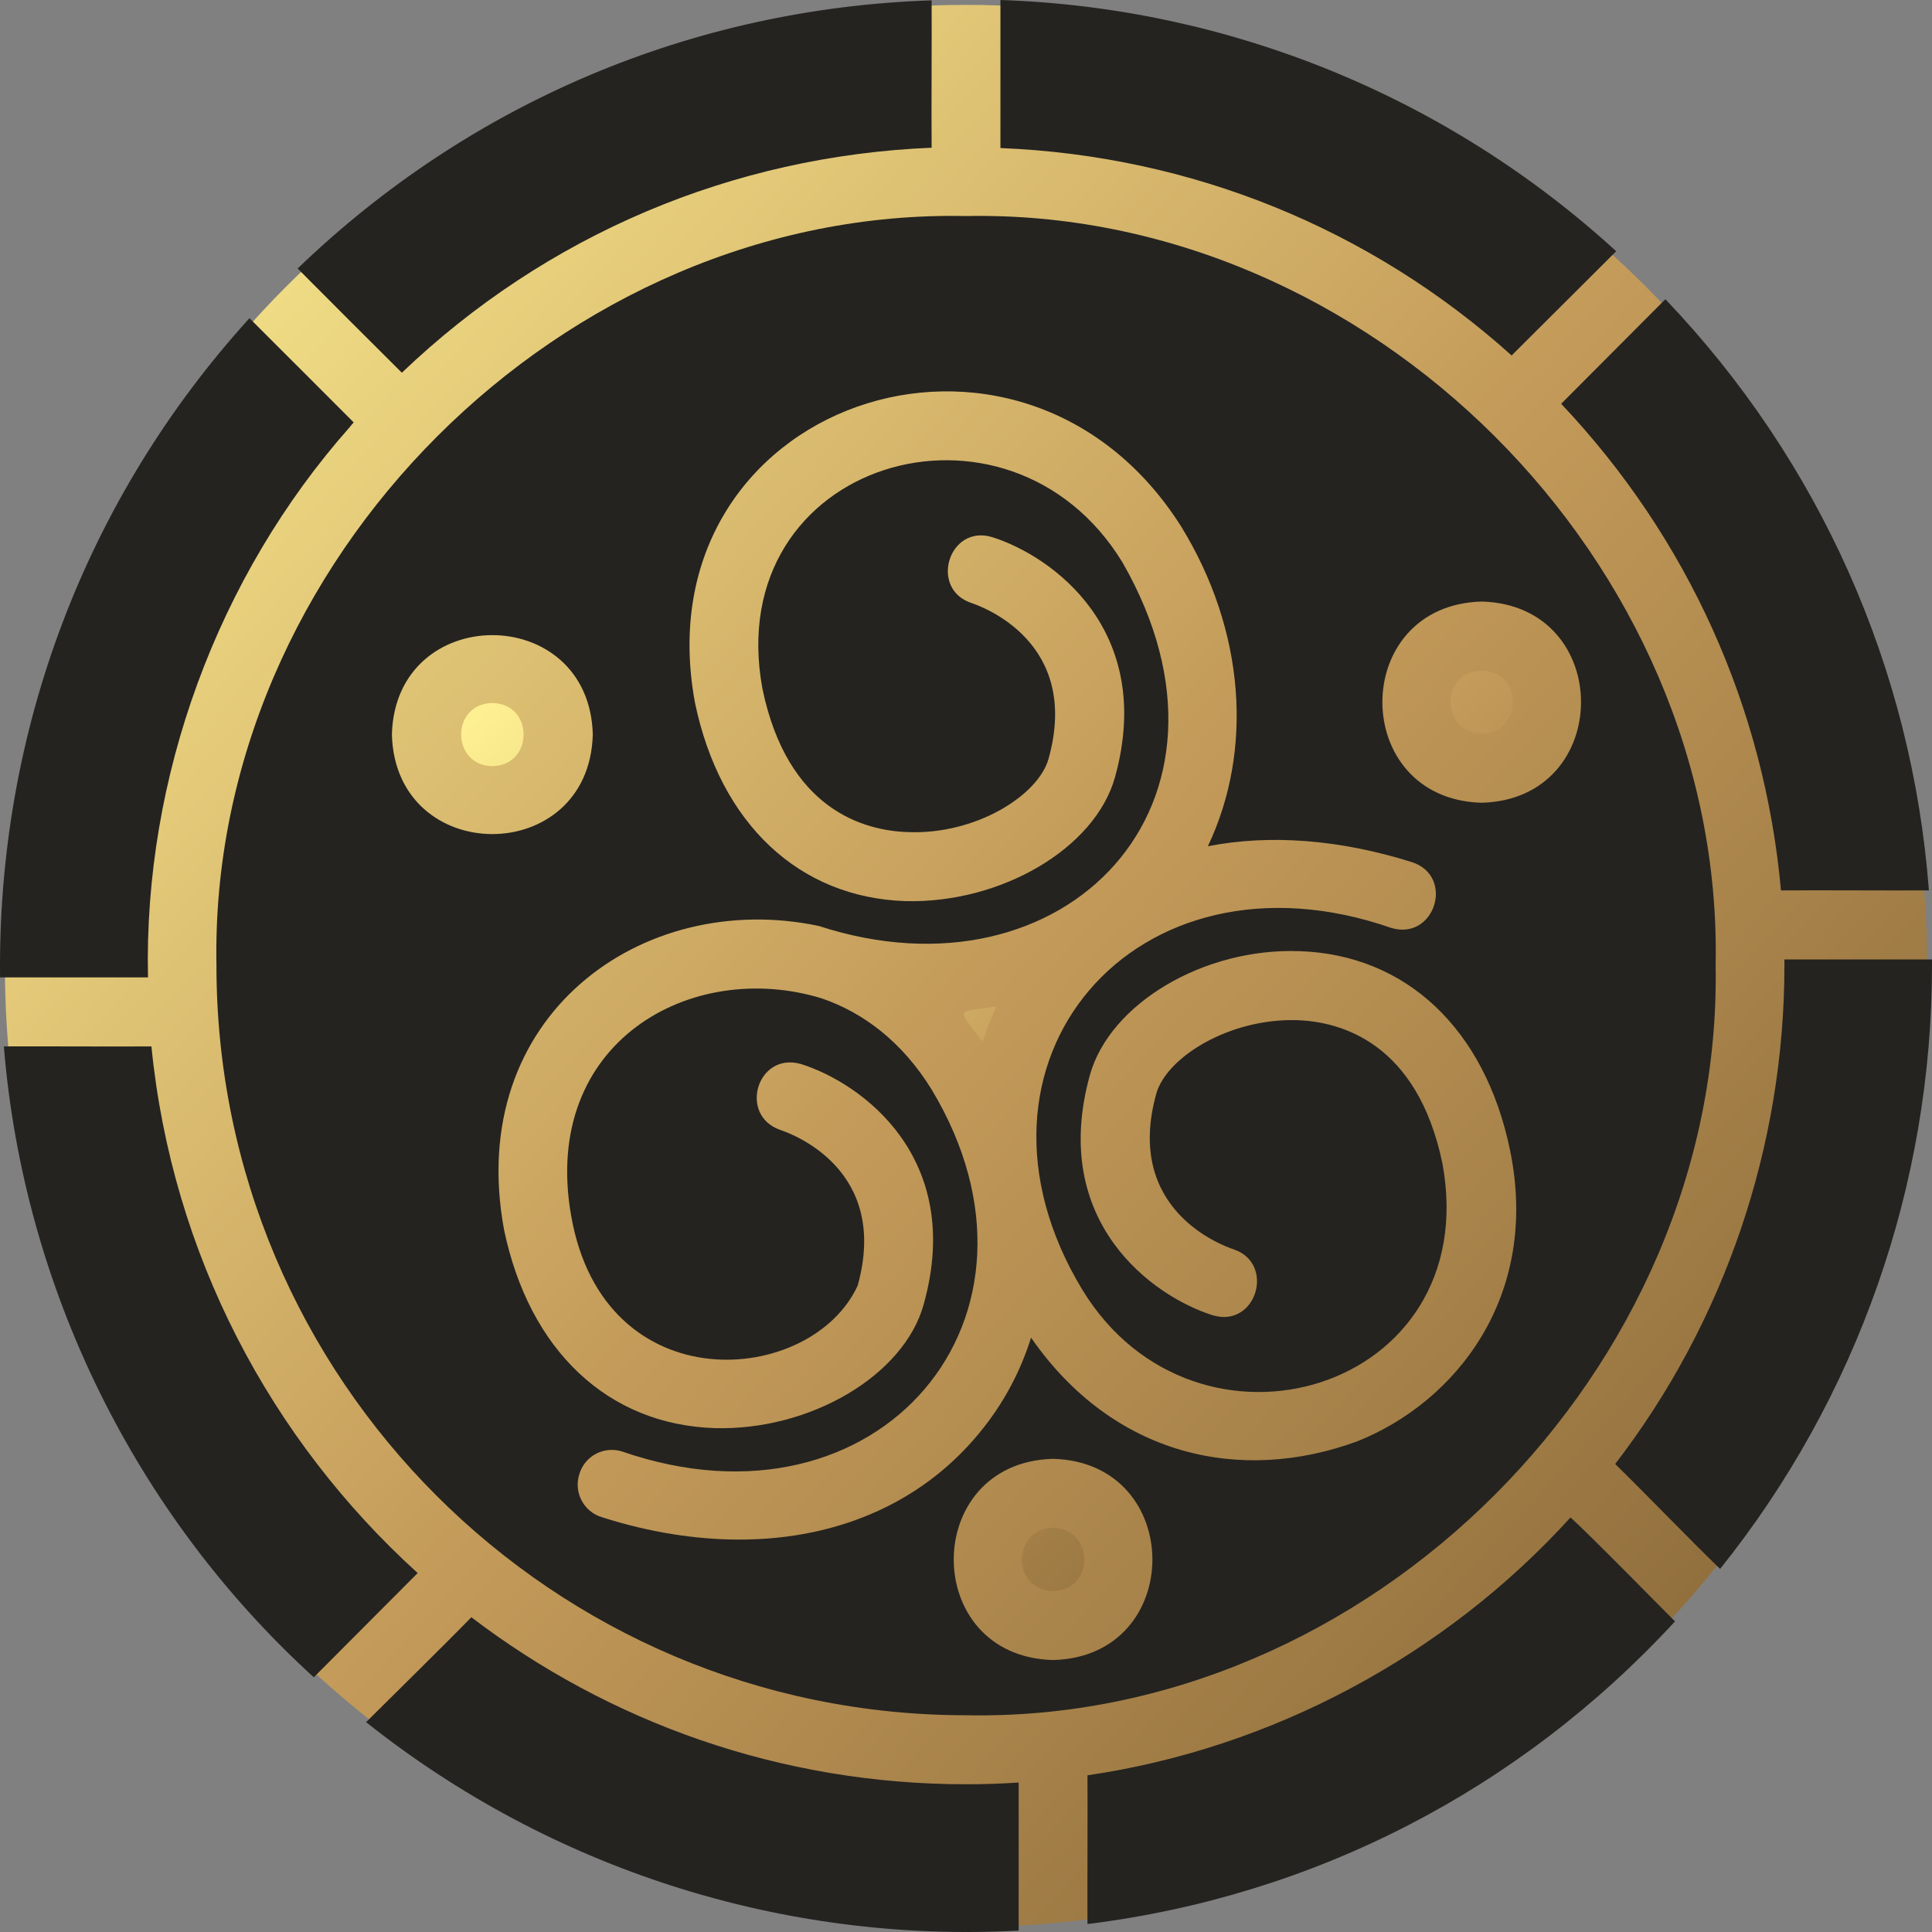 <svg width="395" height="395" viewBox="0 0 395 395" fill="none" xmlns="http://www.w3.org/2000/svg">
<rect x="0" y="0" width="395" height="395" fill="#808080" stroke="none"/>
<g clip-path="url(#clip0_57_5347)">
<circle cx="197.5" cy="197.5" r="196.5" fill="url(#paint0_linear_57_5347)"/>
<path d="M321.081 310.253C295.466 338.477 259.99 357.479 222.334 362.962C222.39 370.498 222.292 385.873 222.334 393.373C268.613 387.658 310.742 365.925 342.462 331.492C342.391 331.492 324.33 313.04 321.081 310.253ZM197.507 364.796C159.527 364.796 124.501 352.096 96.368 330.645C91.129 336.043 80.15 346.811 74.847 352.096C112.649 382.155 160.101 397.312 208.267 394.714V364.444C204.702 364.676 201.072 364.796 197.507 364.796ZM30.959 213.939C23.476 213.995 8.242 213.896 0.787 213.939C4.796 263.19 27.583 309.618 64.156 342.923L85.397 321.613C55.365 294.377 35.179 256.486 30.959 213.939ZM30.256 199.827C29.37 158.88 44.449 117.864 71.541 87.283C71.752 87.001 72.034 86.648 72.315 86.366C72.315 86.366 53.473 67.491 51.004 65.056C17.463 101.96 -0.557 149.729 0.013 199.827H30.256ZM364.827 196.157V197.428C364.827 234.331 352.59 270.246 330.224 299.316C336.202 305.138 345.739 315.051 351.675 320.767C379.71 285.811 394.996 242.293 395 197.428V196.157H364.827ZM364.124 182.045C371.629 181.989 386.898 182.088 394.367 182.045C390.921 136.605 372.001 94.198 340.492 61.176C335.217 66.454 324.478 77.249 319.182 82.555C345.134 110.003 360.748 144.719 364.124 182.045ZM330.435 51.368C295.897 19.765 251.26 1.552 204.54 0V30.27C243.434 31.823 280.077 46.64 309.054 72.677L330.435 51.368ZM82.161 76.205C111.701 47.981 149.68 31.893 190.473 30.2C190.41 22.72 190.516 7.508 190.473 0.071C141.663 1.693 96.087 20.956 60.851 54.896C66.083 60.181 76.865 70.927 82.161 76.205Z" fill="#242320"/>
<path d="M44.254 197.428C44.254 281.96 113.039 350.685 197.509 350.685C279.938 352.322 352.191 280.033 350.763 197.428C352.479 114.817 279.699 42.528 197.509 44.172C115.241 42.422 42.658 114.845 44.254 197.428ZM215.303 339.396C188.19 338.711 188.253 298.965 215.303 298.259C242.353 298.972 242.409 338.718 215.303 339.396ZM302.937 122.987C330.05 123.721 329.973 163.418 302.937 164.124C275.894 163.411 275.831 123.714 302.937 122.987ZM167.406 189.314C217.673 205.705 257.784 164.293 229.51 115.014C206.251 76.827 147.334 94.178 155.872 140.769C161.006 165.606 176.69 169.839 185.623 170.122C199.548 170.686 212.349 162.572 214.389 155.092C221 131.314 200.885 124.046 198.564 123.27C189.969 120.37 193.943 107.21 202.784 109.793C215.162 113.674 236.262 128.915 227.963 158.903C223.883 173.509 204.612 184.728 185.13 184.234C163.327 183.528 147.221 168.358 142.087 143.662C130.777 82.38 208.551 55.652 241.466 107.605C254.548 128.844 256.307 153.328 246.952 173.015C259.612 170.545 273.819 171.603 288.66 176.26C297.465 179.111 293.4 192.313 284.51 189.737C231.993 171.462 193.233 217.334 221.281 263.685C244.554 301.865 303.45 284.521 294.919 237.93C289.785 213.093 274.03 208.859 265.168 208.577C251.383 208.154 238.512 216.127 236.403 223.606C229.791 247.385 249.906 254.653 252.227 255.429C260.822 258.336 256.848 271.587 247.937 268.906C235.629 265.025 214.529 249.784 222.828 219.796C226.908 205.19 246.108 193.759 265.661 194.465C287.464 195.171 303.57 210.341 308.704 235.037C314.964 265.096 297.521 286.687 277.547 294.66C253.775 303.424 227.709 297.836 210.802 273.492C208.762 279.984 205.597 286.123 201.307 291.626C189.561 306.797 171.767 314.77 151.16 314.77C142.227 314.77 132.733 313.288 123.027 310.184C122.143 309.916 121.321 309.473 120.61 308.882C119.899 308.29 119.314 307.562 118.888 306.74C118.462 305.918 118.204 305.019 118.13 304.096C118.055 303.173 118.166 302.244 118.455 301.364C119.58 297.624 123.519 295.578 127.247 296.777C179.715 314.89 218.482 269.259 190.475 222.76C184.427 212.952 176.479 207.025 168.039 204.132C141.278 195.904 110.55 213.149 116.767 248.514C123.435 286.941 165.901 283.427 175.354 262.838C181.965 239.059 161.85 231.791 159.529 231.015C150.906 228.016 154.817 214.998 163.749 217.538C176.128 221.419 197.227 236.66 188.858 266.648C184.849 281.254 165.578 292.544 146.096 291.979C124.293 291.274 108.187 276.103 103.052 251.407C94.992 207.744 131.319 181.694 167.406 189.314ZM121.198 150.153C120.488 177.319 80.827 177.319 80.124 150.153C80.855 123.086 120.474 123.093 121.198 150.153Z" fill="#242320"/>
<path d="M203.769 205.753C194.963 207.164 195.631 205.725 200.885 213.02C201.659 210.551 202.643 208.081 203.769 205.753ZM100.661 156.643C109.136 156.509 109.207 143.871 100.661 143.73C92.116 143.871 92.193 156.516 100.661 156.643ZM215.303 312.369C206.828 312.553 206.772 325.134 215.303 325.282C223.834 325.134 223.778 312.546 215.303 312.369ZM302.937 150.01C311.412 149.876 311.476 137.239 302.937 137.098C294.406 137.281 294.483 149.841 302.937 150.01Z" fill="url(#paint1_linear_57_5347)"/>
</g>
<defs>
<linearGradient id="paint0_linear_57_5347" x1="394" y1="394" x2="-6.005" y2="27.397" gradientUnits="userSpaceOnUse">
<stop stop-color="#7D5E32"/>
<stop offset="0.5" stop-color="#C39A59"/>
<stop offset="1" stop-color="#FEF193"/>
</linearGradient>
<linearGradient id="paint1_linear_57_5347" x1="309.317" y1="325.282" x2="117.256" y2="124.14" gradientUnits="userSpaceOnUse">
<stop stop-color="#7D5E32"/>
<stop offset="0.5" stop-color="#C39A59"/>
<stop offset="1" stop-color="#FEF193"/>
</linearGradient>
<clipPath id="clip0_57_5347">
<rect width="395" height="395" fill="white"/>
</clipPath>
</defs>
</svg>
